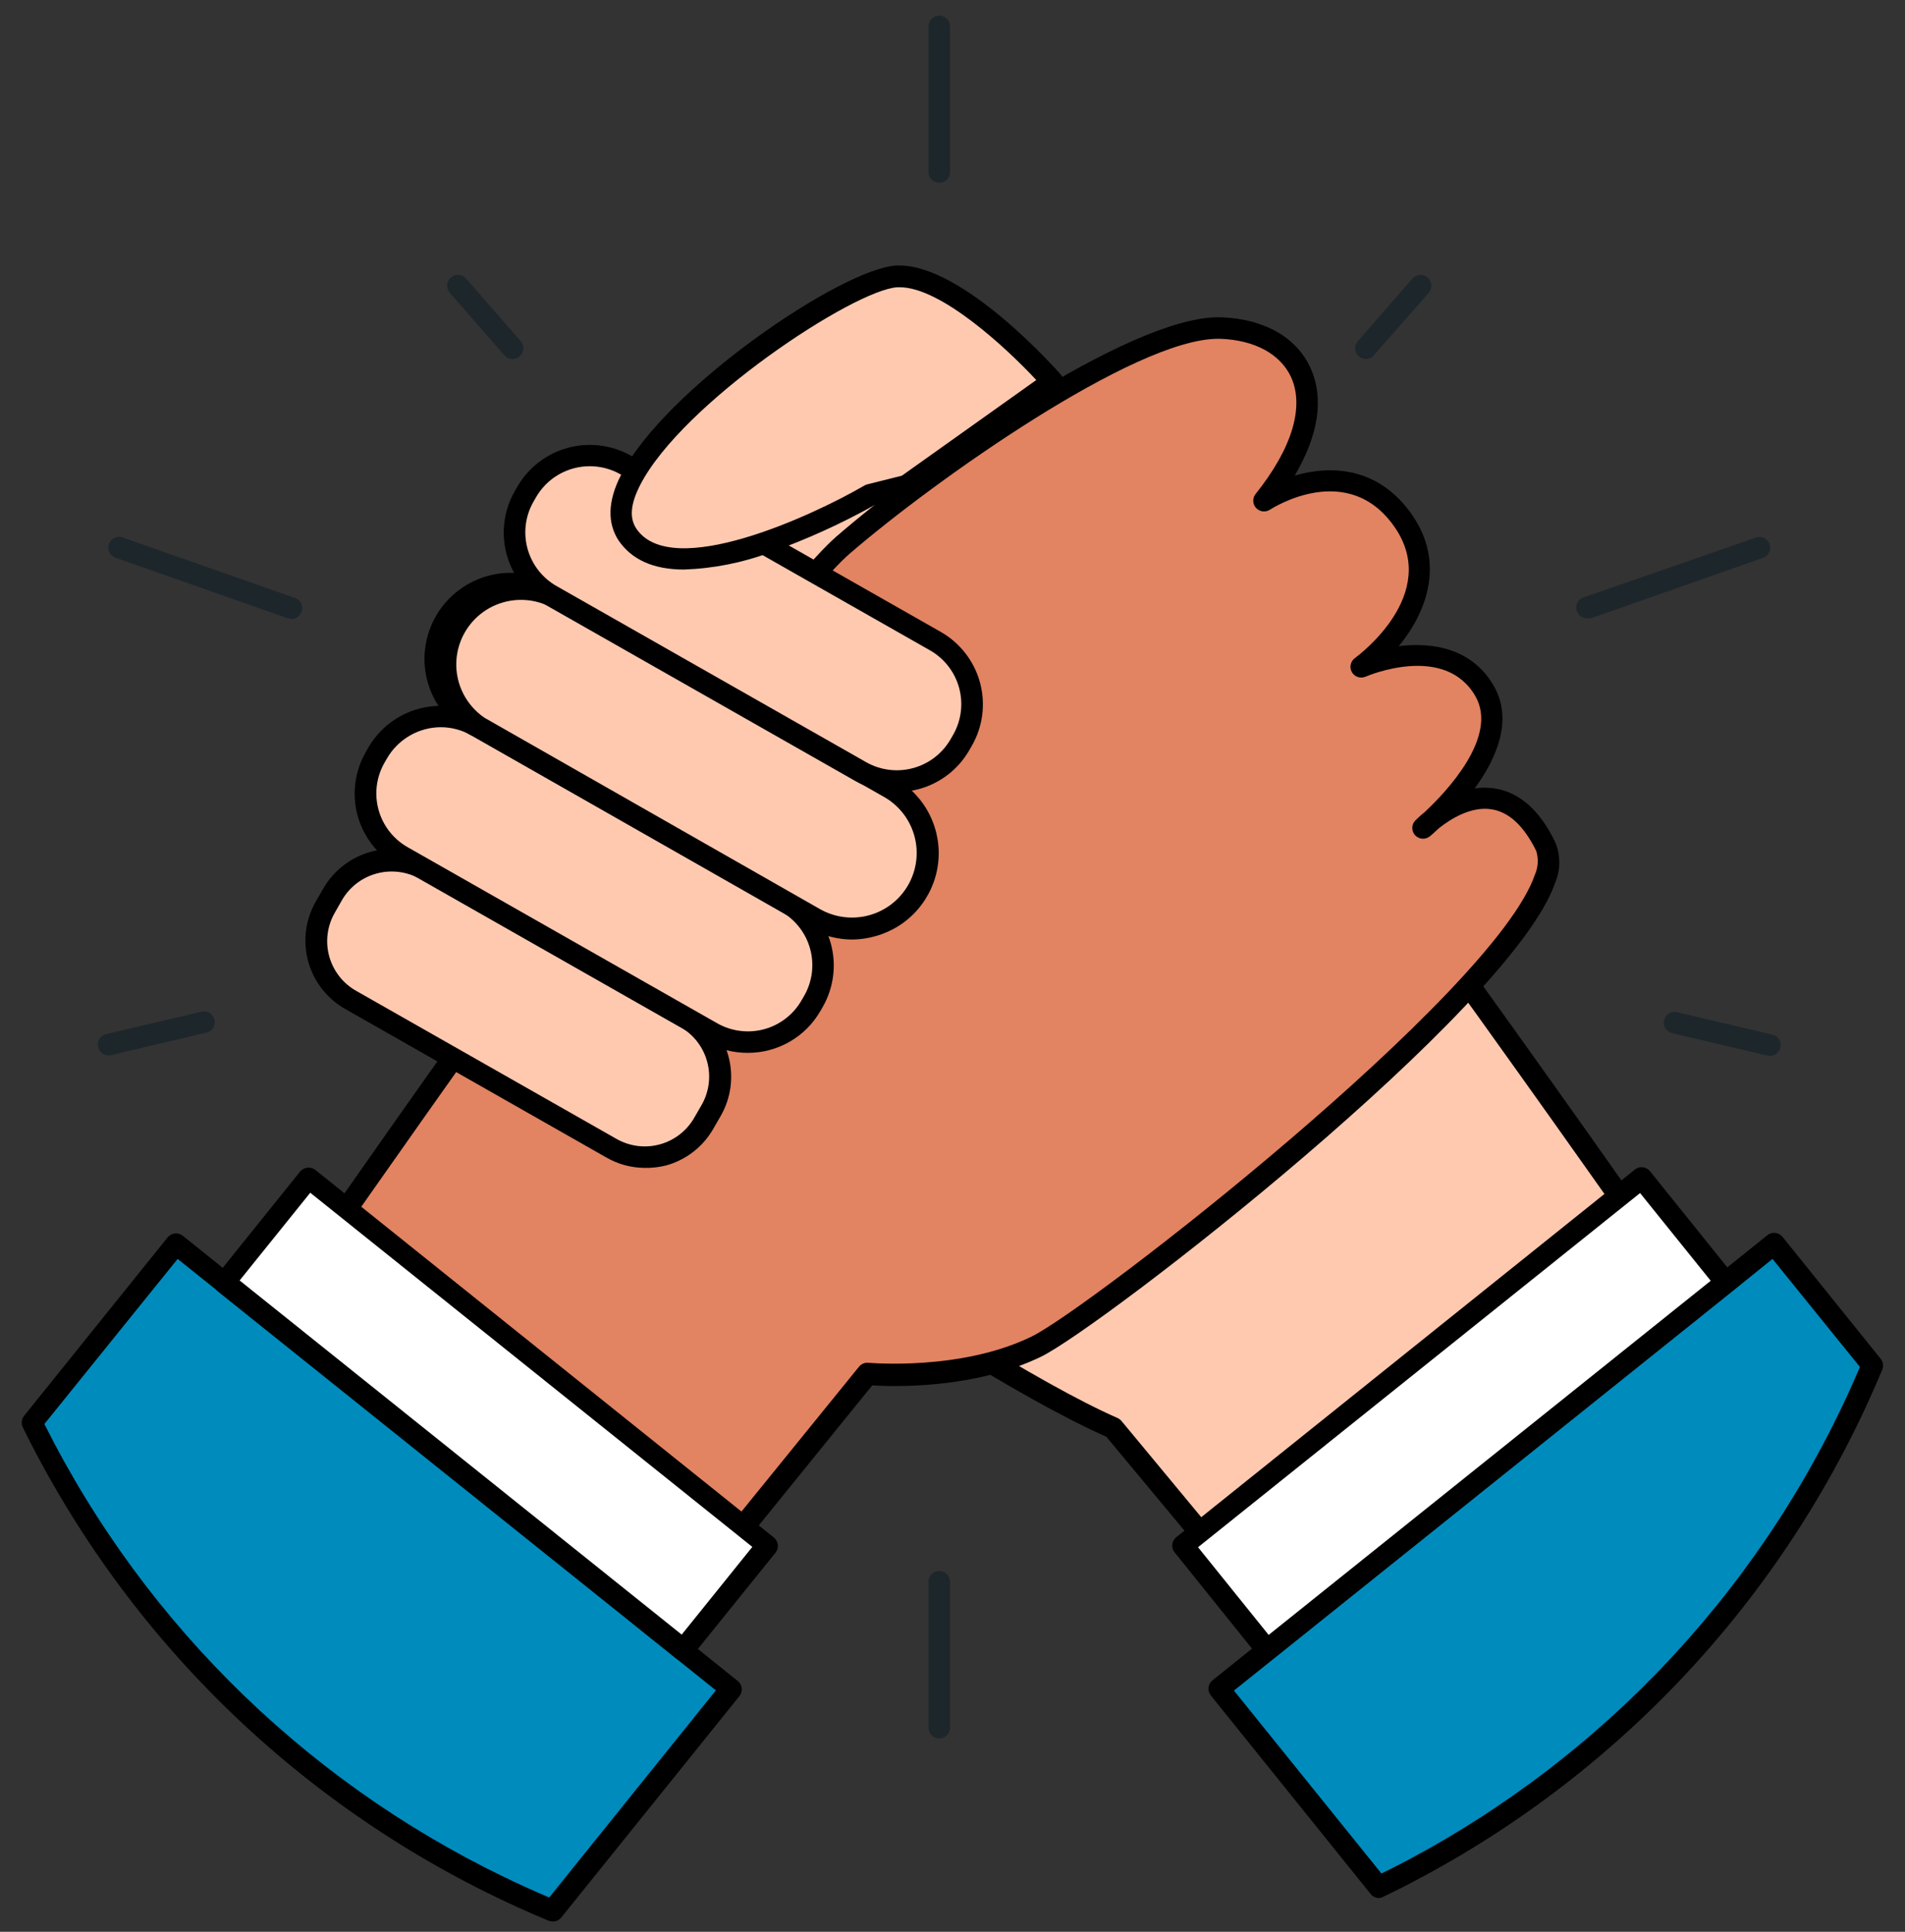 <svg width="72" height="73" viewBox="0 0 72 73" fill="none" xmlns="http://www.w3.org/2000/svg">
<rect x="0" y="0" width="72" height="73" fill="#333333" stroke="none"/>
<path d="M31.168 16.634C31.168 16.634 16.466 34.267 18.385 37.244C20.304 40.221 36.348 51.445 42.081 53.962L47.705 60.717L62.803 47.492C62.803 47.492 45.891 23.308 41.951 19.513C38.01 15.719 31.168 16.634 31.168 16.634Z" fill="#FFC9B0"/>
<path d="M47.688 61.123H47.656C47.601 61.119 47.549 61.104 47.5 61.079C47.452 61.053 47.409 61.019 47.374 60.977L41.816 54.295C35.17 51.339 19.77 40.2 18.022 37.464C16.062 34.393 28.369 19.359 30.855 16.374C30.919 16.296 31.011 16.245 31.111 16.232C31.396 16.191 38.198 15.3 42.236 19.204C46.16 22.998 62.46 46.272 63.153 47.264C63.21 47.346 63.235 47.446 63.223 47.545C63.211 47.644 63.163 47.735 63.088 47.801L47.957 61.026C47.882 61.09 47.787 61.124 47.688 61.123ZM31.388 17.02C25.777 23.763 17.464 35.052 18.723 37.024C20.532 39.871 36.36 51.006 42.244 53.588C42.3 53.615 42.35 53.654 42.391 53.702L47.725 60.135L62.269 47.427C60.309 44.637 45.292 23.303 41.661 19.774C38.238 16.471 32.395 16.915 31.376 17.02H31.388Z" fill="black"/>
<path d="M12.273 46.862C12.273 46.862 28.491 23.503 31.853 20.603C35.215 17.704 42.925 12.279 46.14 12.397C49.18 12.511 50.826 15.109 47.77 18.903C47.77 18.903 51.058 16.768 53.067 19.668C55.076 22.567 51.446 25.207 51.446 25.207C51.446 25.207 54.754 23.779 56.103 26.113C57.383 28.326 53.768 31.303 53.768 31.303C53.768 31.303 56.621 28.338 58.418 31.99C60.08 35.369 41.519 49.737 39.151 50.888C36.327 52.262 32.774 51.913 32.774 51.913L24.73 61.807L12.273 46.862Z" fill="#E28362"/>
<path d="M24.73 62.213C24.67 62.213 24.611 62.2 24.556 62.175C24.502 62.15 24.454 62.113 24.416 62.067L11.959 47.106C11.905 47.035 11.876 46.949 11.876 46.86C11.876 46.771 11.905 46.684 11.959 46.614C12.623 45.658 28.259 23.181 31.608 20.278C34.958 17.374 42.639 11.99 46.038 11.99H46.156C47.786 12.051 49.009 12.751 49.53 13.905C50.052 15.06 49.832 16.439 48.935 17.972C50.321 17.565 52.126 17.647 53.381 19.473C54.636 21.299 53.895 23.169 52.868 24.418C54.143 24.259 55.639 24.499 56.454 25.914C57.203 27.207 56.556 28.672 55.736 29.794C55.985 29.755 56.238 29.755 56.486 29.794C57.419 29.936 58.194 30.607 58.781 31.827C58.882 32.068 58.934 32.327 58.934 32.588C58.934 32.849 58.882 33.107 58.781 33.348C57.151 38.139 41.637 50.152 39.343 51.27C36.824 52.49 33.809 52.404 32.965 52.352L25.06 62.112C25.022 62.158 24.974 62.196 24.92 62.222C24.866 62.248 24.806 62.262 24.746 62.262L24.73 62.213ZM12.786 46.841L24.726 61.184L32.468 51.644C32.511 51.593 32.565 51.552 32.627 51.527C32.689 51.501 32.756 51.491 32.823 51.498C32.859 51.498 36.303 51.815 38.984 50.51C41.197 49.432 56.466 37.553 58.01 33.059C58.137 32.775 58.155 32.454 58.063 32.157C57.599 31.213 57.032 30.684 56.376 30.583C55.594 30.457 54.816 30.957 54.392 31.29C54.2 31.473 54.07 31.583 54.041 31.604C53.961 31.668 53.859 31.701 53.756 31.693C53.653 31.686 53.557 31.64 53.486 31.565C53.416 31.489 53.377 31.39 53.377 31.287C53.377 31.184 53.416 31.085 53.487 31.01C53.602 30.895 53.723 30.786 53.85 30.684C54.665 29.924 56.645 27.838 55.761 26.305C54.612 24.316 51.739 25.516 51.617 25.569C51.525 25.61 51.421 25.616 51.325 25.585C51.228 25.555 51.147 25.489 51.096 25.402C51.046 25.315 51.029 25.213 51.05 25.114C51.071 25.016 51.127 24.928 51.209 24.869C51.34 24.771 54.469 22.453 52.709 19.916C50.948 17.378 48.112 19.188 47.99 19.265C47.909 19.316 47.812 19.336 47.718 19.323C47.623 19.309 47.536 19.263 47.472 19.193C47.408 19.122 47.371 19.031 47.367 18.936C47.364 18.84 47.394 18.747 47.452 18.672C48.833 16.947 49.31 15.373 48.793 14.243C48.385 13.377 47.423 12.852 46.128 12.803H46.03C42.892 12.803 35.333 18.147 32.126 20.912C29.021 23.58 14.555 44.32 12.786 46.841Z" fill="black"/>
<path d="M25.905 38.46L16.066 32.864C14.835 32.164 13.267 32.592 12.565 33.822L12.29 34.302C11.588 35.532 12.018 37.096 13.25 37.797L23.088 43.393C24.32 44.093 25.888 43.665 26.59 42.435L26.864 41.955C27.567 40.725 27.137 39.161 25.905 38.46Z" fill="#FFC9B0"/>
<path d="M24.359 44.133C23.843 44.129 23.337 43.988 22.892 43.726L13.051 38.13C12.709 37.937 12.41 37.678 12.169 37.369C11.928 37.06 11.751 36.706 11.647 36.328C11.544 35.95 11.517 35.556 11.566 35.167C11.616 34.778 11.743 34.404 11.938 34.064L12.215 33.584C12.408 33.245 12.666 32.948 12.975 32.709C13.283 32.469 13.636 32.293 14.012 32.19C14.389 32.087 14.782 32.059 15.169 32.108C15.557 32.156 15.931 32.281 16.27 32.474L26.128 38.102C26.468 38.296 26.768 38.555 27.008 38.864C27.249 39.173 27.426 39.527 27.529 39.905C27.633 40.283 27.66 40.677 27.611 41.066C27.561 41.454 27.435 41.829 27.24 42.169L26.963 42.649C26.77 42.988 26.513 43.286 26.204 43.525C25.896 43.765 25.543 43.941 25.166 44.044C24.902 44.108 24.631 44.139 24.359 44.133ZM14.799 32.933C14.606 32.933 14.414 32.959 14.229 33.011C13.954 33.085 13.698 33.213 13.473 33.387C13.249 33.56 13.061 33.777 12.92 34.023L12.647 34.503C12.507 34.749 12.417 35.021 12.382 35.302C12.347 35.583 12.368 35.869 12.444 36.142C12.52 36.415 12.649 36.67 12.823 36.894C12.998 37.117 13.215 37.304 13.462 37.443L23.303 43.039C23.55 43.179 23.822 43.27 24.103 43.305C24.385 43.34 24.671 43.319 24.944 43.243C25.218 43.168 25.473 43.039 25.697 42.864C25.92 42.69 26.107 42.472 26.246 42.226L26.523 41.746C26.805 41.248 26.877 40.659 26.724 40.108C26.572 39.556 26.206 39.088 25.708 38.806L15.867 33.21C15.541 33.027 15.173 32.932 14.799 32.933Z" fill="black"/>
<path d="M29.713 34.088L18.016 27.435C16.696 26.685 15.016 27.144 14.264 28.461L14.171 28.623C13.419 29.941 13.879 31.617 15.199 32.367L26.897 39.02C28.216 39.771 29.896 39.312 30.648 37.995L30.741 37.832C31.493 36.515 31.033 34.839 29.713 34.088Z" fill="#FFC9B0"/>
<path d="M28.259 39.786C27.712 39.788 27.174 39.648 26.698 39.379L14.999 32.726C14.638 32.521 14.322 32.248 14.067 31.921C13.813 31.594 13.626 31.22 13.516 30.82C13.407 30.421 13.378 30.004 13.43 29.594C13.482 29.183 13.615 28.787 13.821 28.427L13.915 28.261C14.33 27.536 15.016 27.005 15.823 26.785C16.63 26.565 17.491 26.673 18.218 27.085L29.917 33.747C30.278 33.952 30.594 34.225 30.849 34.552C31.103 34.879 31.291 35.252 31.4 35.652C31.51 36.051 31.54 36.468 31.488 36.878C31.436 37.289 31.304 37.685 31.099 38.045L31.005 38.208C30.728 38.689 30.327 39.089 29.845 39.366C29.363 39.643 28.815 39.788 28.259 39.786ZM16.661 27.48C16.248 27.482 15.842 27.592 15.484 27.8C15.127 28.008 14.83 28.305 14.624 28.663L14.53 28.826C14.223 29.365 14.142 30.003 14.307 30.601C14.471 31.199 14.867 31.707 15.406 32.014L27.105 38.667C27.373 38.82 27.667 38.918 27.973 38.956C28.278 38.995 28.588 38.973 28.885 38.892C29.181 38.811 29.459 38.672 29.702 38.483C29.945 38.295 30.148 38.06 30.3 37.793L30.394 37.63C30.547 37.364 30.645 37.07 30.684 36.765C30.722 36.46 30.7 36.151 30.619 35.855C30.538 35.559 30.398 35.281 30.209 35.039C30.02 34.797 29.785 34.594 29.518 34.442L17.814 27.789C17.463 27.588 17.066 27.481 16.661 27.48Z" fill="black"/>
<path d="M33.645 29.791L20.914 22.55C19.549 21.774 17.812 22.249 17.035 23.611C16.257 24.973 16.733 26.706 18.098 27.483L30.829 34.724C32.194 35.5 33.93 35.025 34.708 33.663C35.486 32.301 35.01 30.567 33.645 29.791Z" fill="#FFC9B0"/>
<path d="M32.24 35.504C31.68 35.507 31.128 35.367 30.639 35.097L17.896 27.834C17.492 27.641 17.132 27.367 16.839 27.029C16.546 26.691 16.325 26.296 16.192 25.87C16.058 25.443 16.014 24.993 16.062 24.549C16.111 24.105 16.25 23.675 16.472 23.287C16.694 22.898 16.994 22.56 17.353 22.293C17.712 22.025 18.122 21.834 18.558 21.732C18.994 21.63 19.447 21.618 19.887 21.698C20.328 21.779 20.747 21.948 21.119 22.197L33.87 29.436C34.421 29.759 34.865 30.237 35.146 30.81C35.428 31.383 35.534 32.026 35.452 32.659C35.37 33.291 35.103 33.886 34.685 34.369C34.267 34.852 33.715 35.201 33.1 35.373C32.82 35.454 32.531 35.498 32.24 35.504ZM31.017 34.369C31.578 34.678 32.238 34.756 32.855 34.585C33.473 34.414 33.998 34.008 34.319 33.454C34.639 32.9 34.729 32.243 34.569 31.624C34.409 31.005 34.011 30.473 33.462 30.144L20.732 22.901C20.175 22.639 19.541 22.597 18.954 22.782C18.367 22.966 17.872 23.365 17.567 23.899C17.262 24.432 17.169 25.061 17.308 25.659C17.447 26.257 17.807 26.781 18.316 27.126L31.017 34.369Z" fill="black"/>
<path d="M35.347 24.224L23.649 17.571C22.33 16.821 20.65 17.28 19.898 18.597L19.805 18.759C19.053 20.077 19.513 21.753 20.833 22.504L32.53 29.157C33.85 29.907 35.53 29.448 36.282 28.131L36.375 27.968C37.127 26.651 36.667 24.975 35.347 24.224Z" fill="#FFC9B0"/>
<path d="M33.89 29.924C33.345 29.925 32.809 29.785 32.334 29.517L20.634 22.864C20.274 22.66 19.957 22.386 19.703 22.059C19.449 21.732 19.261 21.358 19.151 20.959C19.042 20.56 19.012 20.143 19.064 19.733C19.115 19.322 19.247 18.925 19.453 18.566L19.546 18.403C19.962 17.677 20.648 17.146 21.456 16.925C22.263 16.704 23.125 16.811 23.854 17.224L35.553 23.877C35.913 24.082 36.23 24.355 36.484 24.682C36.739 25.009 36.926 25.383 37.036 25.782C37.146 26.181 37.176 26.598 37.124 27.009C37.072 27.419 36.94 27.816 36.735 28.175L36.641 28.338C36.436 28.698 36.162 29.015 35.834 29.269C35.506 29.523 35.13 29.71 34.73 29.818C34.456 29.892 34.174 29.927 33.89 29.924ZM22.293 17.618C21.879 17.617 21.473 17.726 21.115 17.933C20.757 18.14 20.46 18.439 20.255 18.798L20.162 18.96C19.854 19.499 19.774 20.137 19.938 20.735C20.103 21.333 20.498 21.842 21.038 22.148L32.737 28.802C33.277 29.108 33.917 29.188 34.516 29.024C35.115 28.86 35.624 28.466 35.932 27.927L36.026 27.765C36.333 27.226 36.413 26.587 36.249 25.989C36.085 25.392 35.689 24.883 35.15 24.576L23.45 17.923C23.098 17.723 22.699 17.618 22.293 17.618Z" fill="black"/>
<path d="M34.278 18.35L32.9 18.696C32.9 18.696 25.565 22.933 23.719 20.184C21.873 17.435 31.637 10.567 33.907 10.453C36.176 10.339 39.783 14.426 39.783 14.426L34.278 18.35Z" fill="#FFC9B0"/>
<path d="M25.85 21.522C24.693 21.522 23.866 21.148 23.369 20.408C22.961 19.77 22.961 18.952 23.462 17.968C25.092 14.715 31.816 10.136 33.886 10.034H33.996C36.441 10.034 39.938 13.979 40.088 14.149C40.126 14.192 40.154 14.242 40.17 14.296C40.187 14.35 40.193 14.406 40.186 14.463C40.18 14.519 40.162 14.573 40.133 14.623C40.104 14.671 40.065 14.714 40.019 14.747L34.502 18.7C34.46 18.729 34.413 18.75 34.363 18.761L33.039 19.095C31.784 19.795 30.473 20.39 29.119 20.872C28.072 21.264 26.968 21.484 25.85 21.522ZM34 10.855H33.923C32.293 10.937 25.773 15.231 24.188 18.342C23.837 19.034 23.78 19.562 24.045 19.969C25.374 21.962 30.728 19.481 32.68 18.342C32.714 18.324 32.749 18.311 32.786 18.302L34.086 17.976L39.167 14.361C38.022 13.133 35.561 10.855 34.005 10.855H34Z" fill="black"/>
<path d="M27.643 63.84L20.895 72.221C20.488 72.055 20.08 71.88 19.673 71.697C11.624 68.034 5.097 61.7 1.201 53.775L6.645 47.012L8.475 48.476L23.878 60.827L24.881 61.64L25.797 62.376L27.643 63.84Z" fill="#008BBD"/>
<path d="M20.895 72.612C20.842 72.612 20.79 72.603 20.74 72.583C20.308 72.404 19.893 72.225 19.518 72.051C11.391 68.343 4.8 61.943 0.862 53.938C0.828 53.868 0.815 53.79 0.823 53.713C0.832 53.636 0.862 53.563 0.911 53.502L6.335 46.76C6.369 46.718 6.41 46.684 6.458 46.658C6.505 46.632 6.556 46.616 6.61 46.61C6.663 46.605 6.717 46.609 6.769 46.625C6.82 46.64 6.868 46.665 6.91 46.699L24.143 60.526L25.101 61.294L25.137 61.319L27.884 63.523C27.926 63.556 27.96 63.598 27.986 63.645C28.012 63.692 28.028 63.743 28.034 63.797C28.04 63.85 28.035 63.904 28.019 63.955C28.004 64.007 27.979 64.055 27.945 64.096L21.213 72.461C21.175 72.508 21.126 72.546 21.071 72.573C21.016 72.599 20.956 72.612 20.895 72.612ZM1.677 53.812C5.551 61.539 11.959 67.71 19.836 71.298C20.129 71.432 20.435 71.567 20.757 71.705L27.057 63.877L24.66 61.953L24.624 61.929L23.621 61.115L6.714 47.573L1.677 53.812Z" fill="black"/>
<path d="M28.984 58.404L11.655 44.51L8.475 48.46L25.803 62.355L28.984 58.404Z" fill="white"/>
<path d="M25.814 62.762C25.72 62.763 25.63 62.731 25.557 62.673L8.226 48.793C8.143 48.726 8.089 48.628 8.078 48.521C8.067 48.415 8.098 48.308 8.165 48.224L11.343 44.271C11.378 44.23 11.42 44.195 11.467 44.17C11.515 44.145 11.567 44.13 11.62 44.125C11.727 44.113 11.834 44.144 11.918 44.21L29.249 58.102C29.291 58.136 29.326 58.177 29.351 58.224C29.377 58.271 29.393 58.323 29.399 58.376C29.405 58.429 29.4 58.483 29.384 58.535C29.369 58.586 29.344 58.634 29.31 58.675L26.128 62.62C26.059 62.703 25.961 62.755 25.855 62.766L25.814 62.762ZM9.057 48.387L25.765 61.77L28.434 58.456L11.726 45.072L9.057 48.387Z" fill="black"/>
<path d="M70.765 51.608C67.334 59.821 61.136 66.582 53.242 70.721C52.859 70.924 52.468 71.127 52.077 71.306L46.062 63.84L47.892 62.372L65.223 48.476L67.053 47.012L70.765 51.608Z" fill="#008BBD"/>
<path d="M52.097 71.725C52.039 71.722 51.983 71.706 51.931 71.678C51.88 71.651 51.835 71.613 51.8 71.567L45.765 64.072C45.731 64.03 45.706 63.982 45.691 63.931C45.675 63.88 45.67 63.826 45.676 63.772C45.682 63.719 45.698 63.667 45.724 63.62C45.749 63.573 45.784 63.532 45.826 63.498L66.796 46.679C66.838 46.645 66.886 46.62 66.937 46.604C66.989 46.589 67.043 46.584 67.096 46.59C67.149 46.596 67.201 46.612 67.248 46.638C67.295 46.663 67.337 46.698 67.371 46.74L71.083 51.351C71.128 51.408 71.157 51.475 71.167 51.547C71.177 51.618 71.167 51.691 71.14 51.758C67.682 60.061 61.427 66.898 53.454 71.087C53.092 71.282 52.705 71.473 52.273 71.68C52.219 71.709 52.159 71.725 52.097 71.725ZM46.637 63.885L52.212 70.798C52.517 70.648 52.802 70.505 53.071 70.363C60.803 66.296 66.888 59.687 70.296 51.656L66.992 47.573L65.48 48.793L46.637 63.885Z" fill="black"/>
<path d="M47.894 62.365L65.223 48.471L62.043 44.521L44.714 58.415L47.894 62.365Z" fill="white"/>
<path d="M47.892 62.762H47.851C47.798 62.757 47.746 62.742 47.698 62.717C47.651 62.692 47.608 62.657 47.574 62.616L44.396 58.663C44.362 58.621 44.337 58.574 44.321 58.522C44.306 58.471 44.301 58.417 44.307 58.364C44.312 58.31 44.329 58.259 44.354 58.212C44.38 58.165 44.415 58.123 44.457 58.09L61.788 44.198C61.83 44.164 61.877 44.139 61.929 44.124C61.98 44.108 62.034 44.104 62.088 44.109C62.141 44.115 62.193 44.131 62.24 44.157C62.287 44.182 62.329 44.217 62.362 44.259L65.541 48.212C65.608 48.296 65.639 48.402 65.628 48.509C65.616 48.616 65.563 48.713 65.48 48.781L48.133 62.673C48.064 62.728 47.98 62.759 47.892 62.762ZM45.28 58.468L47.949 61.782L64.657 48.399L61.987 45.084L45.28 58.468Z" fill="black"/>
<path d="M19.375 13.568C19.317 13.568 19.259 13.556 19.205 13.532C19.152 13.509 19.104 13.473 19.066 13.43L17 11.063C16.928 10.981 16.892 10.875 16.899 10.767C16.907 10.659 16.957 10.559 17.038 10.487C17.12 10.416 17.226 10.38 17.334 10.387C17.443 10.395 17.544 10.445 17.615 10.526L19.681 12.893C19.752 12.974 19.787 13.08 19.779 13.188C19.772 13.295 19.722 13.396 19.64 13.466C19.567 13.531 19.473 13.567 19.375 13.568Z" fill="#1D262B"/>
<path d="M10.944 23.364C10.898 23.364 10.853 23.356 10.81 23.34L4.4 21.087C4.345 21.073 4.294 21.048 4.249 21.013C4.205 20.978 4.168 20.935 4.141 20.885C4.115 20.835 4.099 20.781 4.094 20.724C4.09 20.668 4.098 20.612 4.116 20.558C4.135 20.505 4.165 20.457 4.203 20.415C4.242 20.374 4.288 20.341 4.34 20.319C4.392 20.297 4.448 20.286 4.505 20.287C4.561 20.287 4.617 20.299 4.669 20.323L11.079 22.572C11.187 22.589 11.283 22.649 11.347 22.738C11.411 22.827 11.437 22.937 11.419 23.045C11.401 23.153 11.341 23.25 11.252 23.313C11.163 23.377 11.052 23.403 10.944 23.385V23.364Z" fill="#1D262B"/>
<path d="M4.155 39.879C4.047 39.892 3.938 39.861 3.853 39.793C3.768 39.726 3.713 39.627 3.701 39.519C3.688 39.411 3.719 39.303 3.787 39.218C3.855 39.133 3.953 39.078 4.061 39.066L7.647 38.224C7.749 38.208 7.852 38.231 7.937 38.288C8.022 38.346 8.083 38.432 8.106 38.532C8.13 38.632 8.115 38.736 8.065 38.826C8.015 38.915 7.932 38.982 7.835 39.013L4.249 39.859C4.219 39.87 4.187 39.877 4.155 39.879Z" fill="#1D262B"/>
<path d="M51.625 13.568C51.527 13.567 51.433 13.531 51.36 13.466C51.278 13.396 51.228 13.295 51.221 13.188C51.213 13.08 51.248 12.974 51.319 12.893L53.385 10.526C53.456 10.445 53.557 10.395 53.666 10.387C53.774 10.38 53.88 10.416 53.962 10.487C54.043 10.559 54.093 10.659 54.101 10.767C54.108 10.875 54.072 10.981 54.001 11.063L51.934 13.413C51.897 13.46 51.85 13.498 51.797 13.525C51.743 13.552 51.685 13.566 51.625 13.568Z" fill="#1D262B"/>
<path d="M60.056 23.364C59.948 23.382 59.837 23.357 59.748 23.293C59.659 23.229 59.599 23.133 59.581 23.025C59.563 22.917 59.589 22.806 59.653 22.718C59.717 22.629 59.813 22.569 59.922 22.551L66.331 20.327C66.383 20.303 66.439 20.291 66.495 20.291C66.552 20.29 66.608 20.301 66.66 20.323C66.712 20.346 66.758 20.378 66.797 20.419C66.835 20.461 66.865 20.509 66.884 20.563C66.902 20.616 66.91 20.672 66.906 20.728C66.901 20.785 66.885 20.839 66.859 20.889C66.832 20.939 66.795 20.982 66.751 21.017C66.706 21.052 66.655 21.077 66.6 21.091L60.19 23.344C60.147 23.358 60.102 23.365 60.056 23.364Z" fill="#1D262B"/>
<path d="M66.845 39.879C66.814 39.883 66.782 39.883 66.751 39.879L63.165 39.033C63.068 39.002 62.985 38.935 62.935 38.846C62.885 38.757 62.87 38.652 62.894 38.552C62.917 38.453 62.978 38.366 63.063 38.309C63.148 38.252 63.251 38.229 63.353 38.244L66.939 39.086C67.047 39.099 67.145 39.153 67.213 39.238C67.281 39.323 67.312 39.432 67.299 39.54C67.287 39.648 67.232 39.746 67.147 39.813C67.062 39.881 66.953 39.912 66.845 39.9V39.879Z" fill="#1D262B"/>
<path d="M35.5 6.907C35.392 6.907 35.288 6.864 35.212 6.788C35.135 6.711 35.093 6.608 35.093 6.5V0.998C35.093 0.89 35.135 0.786 35.212 0.71C35.288 0.634 35.392 0.591 35.5 0.591C35.608 0.591 35.712 0.634 35.788 0.71C35.865 0.786 35.907 0.89 35.907 0.998V6.5C35.907 6.608 35.865 6.711 35.788 6.788C35.712 6.864 35.608 6.907 35.5 6.907Z" fill="#1D262B"/>
<path d="M35.5 65.694C35.392 65.694 35.288 65.651 35.212 65.575C35.135 65.499 35.093 65.396 35.093 65.288V59.773C35.093 59.666 35.135 59.562 35.212 59.486C35.288 59.41 35.392 59.367 35.5 59.367C35.608 59.367 35.712 59.41 35.788 59.486C35.865 59.562 35.907 59.666 35.907 59.773V65.272C35.91 65.326 35.901 65.381 35.881 65.432C35.862 65.483 35.832 65.53 35.794 65.57C35.756 65.609 35.71 65.641 35.66 65.662C35.609 65.683 35.555 65.694 35.5 65.694Z" fill="#1D262B"/>
</svg>

